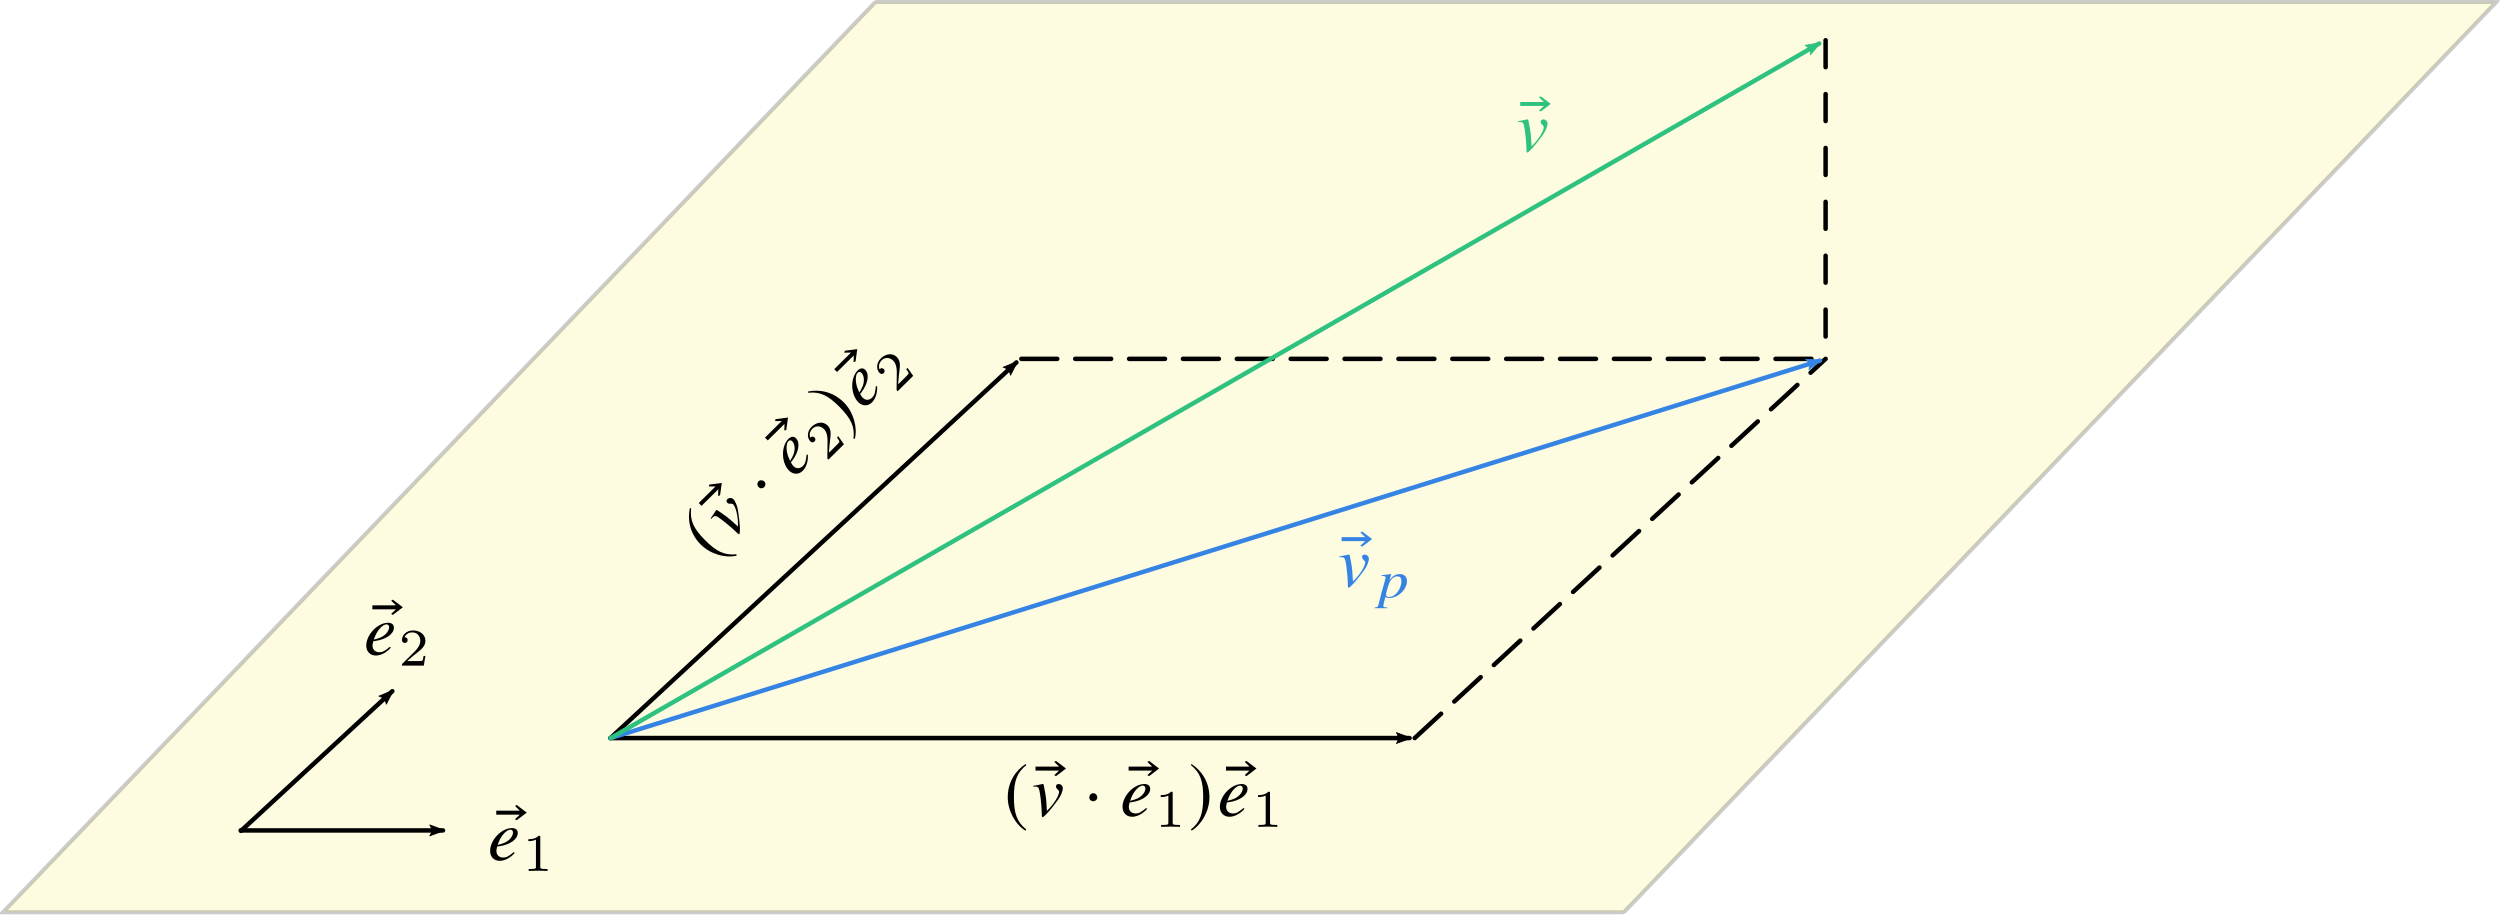 <?xml version="1.0" encoding="UTF-8" standalone="no"?>
<svg
   inkscape:export-ydpi="600"
   inkscape:export-xdpi="600"
   inkscape:export-filename="D:\NutFile\WePublic\SineProjection\vecproj.png"
   sodipodi:docname="VecProjction.svg"
   inkscape:version="1.1.1 (3bf5ae0d25, 2021-09-20, custom)"
   id="svg8"
   version="1.1"
   viewBox="0 0 278.447 101.874"
   height="101.874mm"
   width="278.447mm"
   xmlns:inkscape="http://www.inkscape.org/namespaces/inkscape"
   xmlns:sodipodi="http://sodipodi.sourceforge.net/DTD/sodipodi-0.dtd"
   xmlns="http://www.w3.org/2000/svg"
   xmlns:svg="http://www.w3.org/2000/svg"
   xmlns:rdf="http://www.w3.org/1999/02/22-rdf-syntax-ns#"
   xmlns:cc="http://creativecommons.org/ns#"
   xmlns:dc="http://purl.org/dc/elements/1.1/"
   xmlns:ns3="http://www.iki.fi/pav/software/textext/">
  <defs
     id="defs2">
    <marker
       inkscape:isstock="true"
       style="overflow:visible"
       id="marker1889"
       refX="0"
       refY="0"
       orient="auto"
       inkscape:stockid="Arrow2Lend">
      <path
         transform="matrix(-1.1,0,0,-1.1,-1.1,0)"
         d="M 8.719,4.034 -2.207,0.016 8.719,-4.002 c -1.745,2.372 -1.735,5.617 -6e-7,8.035 z"
         style="fill:#2ec27e;fill-opacity:1;fill-rule:evenodd;stroke:#2ec27e;stroke-width:0.625;stroke-linejoin:round;stroke-opacity:1"
         id="path1887" />
    </marker>
    <marker
       inkscape:stockid="Arrow2Lend"
       orient="auto"
       refY="0"
       refX="0"
       id="marker1699"
       style="overflow:visible"
       inkscape:isstock="true">
      <path
         id="path1697"
         style="fill:#3584e4;fill-opacity:1;fill-rule:evenodd;stroke:#3584e4;stroke-width:0.625;stroke-linejoin:round;stroke-opacity:1"
         d="M 8.719,4.034 -2.207,0.016 8.719,-4.002 c -1.745,2.372 -1.735,5.617 -6e-7,8.035 z"
         transform="matrix(-1.1,0,0,-1.1,-1.1,0)" />
    </marker>
    <marker
       inkscape:stockid="Arrow2Lend"
       orient="auto"
       refY="0"
       refX="0"
       id="marker1349"
       style="overflow:visible"
       inkscape:isstock="true">
      <path
         id="path1347"
         style="fill:#000000;fill-opacity:1;fill-rule:evenodd;stroke:#000000;stroke-width:0.625;stroke-linejoin:round;stroke-opacity:1"
         d="M 8.719,4.034 -2.207,0.016 8.719,-4.002 c -1.745,2.372 -1.735,5.617 -6e-7,8.035 z"
         transform="matrix(-1.1,0,0,-1.1,-1.1,0)" />
    </marker>
    <marker
       inkscape:stockid="Arrow2Lend"
       orient="auto"
       refY="0"
       refX="0"
       id="marker1339"
       style="overflow:visible"
       inkscape:isstock="true">
      <path
         id="path1337"
         style="fill:#000000;fill-opacity:1;fill-rule:evenodd;stroke:#000000;stroke-width:0.625;stroke-linejoin:round;stroke-opacity:1"
         d="M 8.719,4.034 -2.207,0.016 8.719,-4.002 c -1.745,2.372 -1.735,5.617 -6e-7,8.035 z"
         transform="matrix(-1.1,0,0,-1.1,-1.1,0)" />
    </marker>
    <marker
       inkscape:collect="always"
       inkscape:isstock="true"
       style="overflow:visible"
       id="marker1187"
       refX="0"
       refY="0"
       orient="auto"
       inkscape:stockid="Arrow2Lend">
      <path
         transform="matrix(-1.1,0,0,-1.1,-1.1,0)"
         d="M 8.719,4.034 -2.207,0.016 8.719,-4.002 c -1.745,2.372 -1.735,5.617 -6e-7,8.035 z"
         style="fill:#000000;fill-opacity:1;fill-rule:evenodd;stroke:#000000;stroke-width:0.625;stroke-linejoin:round;stroke-opacity:1"
         id="path1185" />
    </marker>
    <marker
       inkscape:isstock="true"
       style="overflow:visible"
       id="Arrow1Lend"
       refX="0"
       refY="0"
       orient="auto"
       inkscape:stockid="Arrow1Lend">
      <path
         transform="matrix(-0.8,0,0,-0.8,-10,0)"
         style="fill:#000000;fill-opacity:1;fill-rule:evenodd;stroke:#000000;stroke-width:1pt;stroke-opacity:1"
         d="M 0,0 5,-5 -12.5,0 5,5 Z"
         id="path852" />
    </marker>
    <marker
       inkscape:isstock="true"
       style="overflow:visible"
       id="marker1127"
       refX="0"
       refY="0"
       orient="auto"
       inkscape:stockid="Arrow2Lend">
      <path
         transform="matrix(-1.1,0,0,-1.1,-1.1,0)"
         d="M 8.719,4.034 -2.207,0.016 8.719,-4.002 c -1.745,2.372 -1.735,5.617 -6e-7,8.035 z"
         style="fill:#000000;fill-opacity:1;fill-rule:evenodd;stroke:#000000;stroke-width:0.625;stroke-linejoin:round;stroke-opacity:1"
         id="path1125" />
    </marker>
    <marker
       inkscape:collect="always"
       inkscape:isstock="true"
       style="overflow:visible"
       id="Arrow2Lend"
       refX="0"
       refY="0"
       orient="auto"
       inkscape:stockid="Arrow2Lend">
      <path
         transform="matrix(-1.1,0,0,-1.1,-1.1,0)"
         d="M 8.719,4.034 -2.207,0.016 8.719,-4.002 c -1.745,2.372 -1.735,5.617 -6e-7,8.035 z"
         style="fill:#000000;fill-opacity:1;fill-rule:evenodd;stroke:#000000;stroke-width:0.625;stroke-linejoin:round;stroke-opacity:1"
         id="path870" />
    </marker>
  </defs>
  <sodipodi:namedview
     inkscape:window-maximized="1"
     inkscape:window-y="-11"
     inkscape:window-x="-11"
     inkscape:window-height="1346"
     inkscape:window-width="2160"
     inkscape:snap-intersection-paths="true"
     showgrid="false"
     inkscape:document-rotation="0"
     inkscape:current-layer="layer1"
     inkscape:document-units="mm"
     inkscape:cy="181.25"
     inkscape:cx="602.34375"
     inkscape:zoom="1.28"
     inkscape:pageshadow="2"
     inkscape:pageopacity="0.0"
     borderopacity="1.0"
     bordercolor="#666666"
     pagecolor="#ffffff"
     id="base"
     inkscape:pagecheckerboard="0" />
  <g
     id="layer1"
     inkscape:groupmode="layer"
     inkscape:label="Layer 1"
     transform="translate(-13.699,-47.57)">
    <rect
       inkscape:export-ydpi="600"
       inkscape:export-xdpi="600"
       transform="matrix(1,0,-0.692,0.722,0,0)"
       y="66.185"
       x="157.006"
       height="140.441"
       width="180.54"
       id="rect833"
       style="opacity:0.2;fill:#f9f06b;stroke:#000000;stroke-width:0.627;stroke-linecap:round;stroke-linejoin:round;paint-order:markers stroke fill" />
    <path
       id="path837"
       d="M 217.033,52.052 V 87.539"
       style="fill:none;stroke:#000000;stroke-width:0.5;stroke-linecap:round;stroke-linejoin:round;stroke-miterlimit:4;stroke-dasharray:3, 3;stroke-dashoffset:0;stroke-opacity:1;paint-order:stroke fill markers" />
    <path
       id="path841"
       d="M 81.685,129.775 H 170.692"
       style="fill:none;stroke:#000000;stroke-width:0.498;stroke-linecap:round;stroke-linejoin:round;stroke-miterlimit:4;stroke-dasharray:none;stroke-opacity:1;marker-end:url(#marker1187);paint-order:stroke fill markers" />
    <path
       id="path843"
       d="M 81.687,129.778 126.91,87.934"
       style="fill:none;stroke:#000000;stroke-width:0.495;stroke-linecap:round;stroke-linejoin:round;stroke-miterlimit:4;stroke-dasharray:none;stroke-opacity:1;marker-end:url(#Arrow2Lend);paint-order:stroke fill markers" />
    <path
       style="fill:none;stroke:#000000;stroke-width:0.5;stroke-linecap:round;stroke-linejoin:round;stroke-miterlimit:4;stroke-dasharray:4, 2;stroke-dashoffset:0;stroke-opacity:1;paint-order:stroke fill markers"
       d="m 127.455,87.539 h 89.578"
       id="path845" />
    <path
       style="fill:none;stroke:#000000;stroke-width:0.5;stroke-linecap:round;stroke-linejoin:round;stroke-miterlimit:4;stroke-dasharray:4, 2;stroke-dashoffset:0;stroke-opacity:1;paint-order:stroke fill markers"
       d="M 171.267,129.775 217.033,87.539"
       id="path847" />
    <path
       style="fill:none;stroke:#000000;stroke-width:0.5;stroke-linecap:round;stroke-linejoin:round;stroke-miterlimit:4;stroke-dasharray:none;stroke-opacity:1;marker-end:url(#marker1349);paint-order:stroke fill markers"
       d="M 40.504,140.061 H 63.038"
       id="path1333" />
    <path
       style="fill:none;stroke:#000000;stroke-width:0.5;stroke-linecap:round;stroke-linejoin:round;stroke-miterlimit:4;stroke-dasharray:none;stroke-opacity:1;marker-end:url(#marker1339);paint-order:stroke fill markers"
       d="M 40.546,140.105 57.393,124.558"
       id="path1335" />
    <path
       style="fill:none;stroke:#3584e4;stroke-width:0.5;stroke-linecap:round;stroke-linejoin:round;stroke-miterlimit:4;stroke-dasharray:none;stroke-opacity:1;marker-end:url(#marker1699);paint-order:stroke fill markers"
       d="M 81.715,129.775 216.395,87.735"
       id="path1695" />
    <path
       style="fill:none;stroke:#2ec27e;stroke-width:0.5;stroke-linecap:round;stroke-linejoin:round;stroke-opacity:1;marker-end:url(#marker1889);paint-order:stroke fill markers"
       d="M 81.715,129.775 216.323,52.418"
       id="path1885" />
    <g
       transform="matrix(0.811,0,0,0.811,68.288,137.228)"
       ns3:version="1.0.1"
       ns3:texconverter="xelatex"
       ns3:pdfconverter="inkscape"
       ns3:text="$\\vec{e}_1$"
       ns3:preamble="C:\\Users\\XiaoCY\\AppData\\Roaming\\inkscape\\extensions\\textext\\default_packages.tex"
       ns3:scale="2.3"
       ns3:alignment="middle center"
       ns3:inkscapeversion="1.0"
       ns3:jacobian_sqrt="0.81139"
       id="g2258">
      <defs
         id="id-1dadaa88-1f82-4063-b008-7b3f19d78c00">
        <g
           id="id-4186878a-ee6b-47d4-9ef6-16b3bedc7b23">
          <symbol
             id="id-5b5a7fd4-9422-4b99-9680-29c0c17f17d2"
             overflow="visible">
            <path
               id="id-036aebc3-c1cc-420e-a3b2-59990a1360f2"
               d=""
               style="stroke:none" />
          </symbol>
          <symbol
             id="id-870d1f49-5e63-41f6-8c52-9972a33bfe79"
             overflow="visible">
            <path
               id="id-511c8b3e-7a72-439a-9ed2-e52254355191"
               d="M 4.359,-6.516 2.984,-7.562 2.75,-7.422 3.406,-6.781 H 0.172 v 0.547 H 3.406 l -0.656,0.625 0.234,0.141 z m 0,0"
               style="stroke:none" />
          </symbol>
          <symbol
             id="id-dd80bd89-d6f6-41ff-870e-0141ec1b20f1"
             overflow="visible">
            <path
               id="id-e954e35c-0e2f-4321-9d50-c5bbe6893acc"
               d=""
               style="stroke:none" />
          </symbol>
          <symbol
             id="id-74eccfc4-6cdd-4130-80cd-554a178a29ae"
             overflow="visible">
            <path
               id="id-8e349f40-06d1-4fa5-b082-7e692a73326b"
               d="m 3.688,-0.969 -0.125,-0.125 c -0.719,0.594 -1.016,0.75 -1.453,0.75 -0.562,0 -0.938,-0.359 -0.938,-0.906 0,-0.141 0.031,-0.281 0.109,-0.609 l 0.281,-0.031 c 1.484,-0.219 2.547,-0.969 2.547,-1.828 0,-0.422 -0.297,-0.672 -0.797,-0.672 -1.438,0 -3,1.625 -3,3.141 0,0.797 0.531,1.359 1.312,1.359 0.703,0 1.469,-0.406 2.062,-1.078 z m -0.234,-2.812 c 0,0.312 -0.188,0.672 -0.5,0.969 -0.375,0.344 -0.75,0.531 -1.609,0.734 l 0.172,-0.438 c 0.344,-0.891 1.078,-1.656 1.578,-1.656 0.219,0 0.359,0.156 0.359,0.391 z m 0,0"
               style="stroke:none" />
          </symbol>
          <symbol
             id="id-c732dd64-7e37-480f-ba55-809fa20e9578"
             overflow="visible">
            <path
               id="id-86e6d500-c820-4403-b3ab-556086cf1667"
               d=""
               style="stroke:none" />
          </symbol>
          <symbol
             id="id-3cc01f4c-0d04-45e8-985e-ce2802fbe05b"
             overflow="visible">
            <path
               id="id-c8709371-ec90-4174-9d21-def786a07235"
               d="M 3.438,0 V -0.266 H 3.156 c -0.719,0 -0.719,-0.094 -0.719,-0.328 V -4.625 c 0,-0.188 -0.016,-0.203 -0.219,-0.203 -0.469,0.469 -1.125,0.469 -1.422,0.469 v 0.266 c 0.172,0 0.656,0 1.047,-0.203 v 3.703 c 0,0.234 0,0.328 -0.719,0.328 H 0.844 V 0 l 1.297,-0.031 z m 0,0"
               style="stroke:none" />
          </symbol>
        </g>
      </defs>
      <g
         transform="translate(-149.174,-127.203)"
         id="id-0a1079ec-5344-4a94-87a4-f8cdc4cb844d">
        <g
           id="id-f8341045-55b9-4520-9c76-826d5389b20e"
           style="fill:#000000;fill-opacity:1">
          <g
             transform="translate(149.843,134.765)"
             id="g2246">
            <path
               id="id-a33e458f-3aff-417d-b769-3ecae5e01e2a"
               d="M 4.359,-6.516 2.984,-7.562 2.75,-7.422 3.406,-6.781 H 0.172 v 0.547 H 3.406 l -0.656,0.625 0.234,0.141 z m 0,0"
               style="stroke:none" />
          </g>
        </g>
        <g
           id="id-7cfa457b-b76c-4e2f-8be1-bb00bde7c5ba"
           style="fill:#000000;fill-opacity:1">
          <g
             transform="translate(148.862,134.765)"
             id="g2250">
            <path
               id="id-7678421d-0e96-4c14-b413-189dbdc7d646"
               d="m 3.688,-0.969 -0.125,-0.125 c -0.719,0.594 -1.016,0.75 -1.453,0.75 -0.562,0 -0.938,-0.359 -0.938,-0.906 0,-0.141 0.031,-0.281 0.109,-0.609 l 0.281,-0.031 c 1.484,-0.219 2.547,-0.969 2.547,-1.828 0,-0.422 -0.297,-0.672 -0.797,-0.672 -1.438,0 -3,1.625 -3,3.141 0,0.797 0.531,1.359 1.312,1.359 0.703,0 1.469,-0.406 2.062,-1.078 z m -0.234,-2.812 c 0,0.312 -0.188,0.672 -0.5,0.969 -0.375,0.344 -0.75,0.531 -1.609,0.734 l 0.172,-0.438 c 0.344,-0.891 1.078,-1.656 1.578,-1.656 0.219,0 0.359,0.156 0.359,0.391 z m 0,0"
               style="stroke:none" />
          </g>
        </g>
        <g
           id="id-0270507e-1bec-45ce-90d9-dea64bf86475"
           style="fill:#000000;fill-opacity:1">
          <g
             transform="translate(153.624,136.259)"
             id="g2254">
            <path
               id="id-b4bbb026-b638-4552-b4d3-ee1e5a9aafaa"
               d="M 3.438,0 V -0.266 H 3.156 c -0.719,0 -0.719,-0.094 -0.719,-0.328 V -4.625 c 0,-0.188 -0.016,-0.203 -0.219,-0.203 -0.469,0.469 -1.125,0.469 -1.422,0.469 v 0.266 c 0.172,0 0.656,0 1.047,-0.203 v 3.703 c 0,0.234 0,0.328 -0.719,0.328 H 0.844 V 0 l 1.297,-0.031 z m 0,0"
               style="stroke:none" />
          </g>
        </g>
      </g>
    </g>
    <g
       transform="matrix(0.811,0,0,0.811,54.492,114.36)"
       ns3:version="1.0.1"
       ns3:texconverter="xelatex"
       ns3:pdfconverter="inkscape"
       ns3:text="$\\vec{e}_2$"
       ns3:preamble="C:\\Users\\XiaoCY\\AppData\\Roaming\\inkscape\\extensions\\textext\\default_packages.tex"
       ns3:scale="2.3"
       ns3:alignment="middle center"
       ns3:inkscapeversion="1.0"
       ns3:jacobian_sqrt="0.81139"
       id="g2418">
      <defs
         id="id-5e61371a-f623-4a95-ad5a-fb50e47f6a61">
        <g
           id="id-793474ec-3f48-425b-b730-5f72207d2fec">
          <symbol
             id="id-e8bd2ec1-5c91-43a4-a910-e4bd507479a8"
             overflow="visible">
            <path
               id="id-9e90534f-6e8d-491c-9644-94d4740cbc20"
               d=""
               style="stroke:none" />
          </symbol>
          <symbol
             id="id-5a22ea4a-60c4-47b6-9ce9-373ca1eb2b19"
             overflow="visible">
            <path
               id="id-42e7d953-3aa6-48cf-a913-0d63a8aff871"
               d="M 4.359,-6.516 2.984,-7.562 2.75,-7.422 3.406,-6.781 H 0.172 v 0.547 H 3.406 l -0.656,0.625 0.234,0.141 z m 0,0"
               style="stroke:none" />
          </symbol>
          <symbol
             id="id-e2f7f5c4-be0a-4197-bfe7-0befe0cf36fc"
             overflow="visible">
            <path
               id="id-12ac4aa3-0000-4746-8f05-0ebe270c960c"
               d=""
               style="stroke:none" />
          </symbol>
          <symbol
             id="id-519f19c2-8a17-4eb5-bf34-44e483302e6d"
             overflow="visible">
            <path
               id="id-aa5c8636-fea5-4988-9312-f85950f7e1db"
               d="m 3.688,-0.969 -0.125,-0.125 c -0.719,0.594 -1.016,0.75 -1.453,0.75 -0.562,0 -0.938,-0.359 -0.938,-0.906 0,-0.141 0.031,-0.281 0.109,-0.609 l 0.281,-0.031 c 1.484,-0.219 2.547,-0.969 2.547,-1.828 0,-0.422 -0.297,-0.672 -0.797,-0.672 -1.438,0 -3,1.625 -3,3.141 0,0.797 0.531,1.359 1.312,1.359 0.703,0 1.469,-0.406 2.062,-1.078 z m -0.234,-2.812 c 0,0.312 -0.188,0.672 -0.5,0.969 -0.375,0.344 -0.75,0.531 -1.609,0.734 l 0.172,-0.438 c 0.344,-0.891 1.078,-1.656 1.578,-1.656 0.219,0 0.359,0.156 0.359,0.391 z m 0,0"
               style="stroke:none" />
          </symbol>
          <symbol
             id="id-5f677c7e-8bb6-4db7-9091-5cfbe7653d35"
             overflow="visible">
            <path
               id="id-c56a24fa-688d-4927-b47c-c6240bee4310"
               d=""
               style="stroke:none" />
          </symbol>
          <symbol
             id="id-5242cc28-d077-4c0a-a990-2f532247c122"
             overflow="visible">
            <path
               id="id-b73ea881-f752-4944-aaa9-07ff623d42b1"
               d="m 3.672,-1.328 h -0.25 c -0.016,0.172 -0.094,0.594 -0.188,0.672 -0.062,0.031 -0.625,0.031 -0.719,0.031 H 1.172 C 1.938,-1.297 2.188,-1.5 2.625,-1.844 c 0.547,-0.422 1.047,-0.875 1.047,-1.562 0,-0.875 -0.766,-1.422 -1.703,-1.422 -0.906,0 -1.516,0.641 -1.516,1.297 0,0.375 0.312,0.422 0.391,0.422 0.172,0 0.391,-0.125 0.391,-0.391 0,-0.125 -0.062,-0.391 -0.438,-0.391 0.234,-0.516 0.719,-0.672 1.062,-0.672 0.734,0 1.109,0.562 1.109,1.156 0,0.625 -0.453,1.125 -0.688,1.391 l -1.75,1.734 C 0.453,-0.219 0.453,-0.203 0.453,0 h 3 z m 0,0"
               style="stroke:none" />
          </symbol>
        </g>
      </defs>
      <g
         transform="translate(-149.174,-127.203)"
         id="id-82e0cf38-a65a-4694-bd68-1c776d57999c">
        <g
           id="id-b789676e-9543-4b4a-8670-ab9fa083734f"
           style="fill:#000000;fill-opacity:1">
          <g
             transform="translate(149.843,134.765)"
             id="g2406">
            <path
               id="id-33f71b69-84e2-406f-b68b-7e90ac87da72"
               d="M 4.359,-6.516 2.984,-7.562 2.75,-7.422 3.406,-6.781 H 0.172 v 0.547 H 3.406 l -0.656,0.625 0.234,0.141 z m 0,0"
               style="stroke:none" />
          </g>
        </g>
        <g
           id="id-734e87b5-b273-448b-bec1-daade840ead0"
           style="fill:#000000;fill-opacity:1">
          <g
             transform="translate(148.862,134.765)"
             id="g2410">
            <path
               id="id-59b8e557-1933-4379-892d-090e92d838d9"
               d="m 3.688,-0.969 -0.125,-0.125 c -0.719,0.594 -1.016,0.75 -1.453,0.75 -0.562,0 -0.938,-0.359 -0.938,-0.906 0,-0.141 0.031,-0.281 0.109,-0.609 l 0.281,-0.031 c 1.484,-0.219 2.547,-0.969 2.547,-1.828 0,-0.422 -0.297,-0.672 -0.797,-0.672 -1.438,0 -3,1.625 -3,3.141 0,0.797 0.531,1.359 1.312,1.359 0.703,0 1.469,-0.406 2.062,-1.078 z m -0.234,-2.812 c 0,0.312 -0.188,0.672 -0.5,0.969 -0.375,0.344 -0.75,0.531 -1.609,0.734 l 0.172,-0.438 c 0.344,-0.891 1.078,-1.656 1.578,-1.656 0.219,0 0.359,0.156 0.359,0.391 z m 0,0"
               style="stroke:none" />
          </g>
        </g>
        <g
           id="id-4603ce4c-0e95-4563-be11-8ecfa94f28ae"
           style="fill:#000000;fill-opacity:1">
          <g
             transform="translate(153.624,136.259)"
             id="g2414">
            <path
               id="id-86243d04-7a47-43eb-8bc8-5314dfb3b69c"
               d="m 3.672,-1.328 h -0.25 c -0.016,0.172 -0.094,0.594 -0.188,0.672 -0.062,0.031 -0.625,0.031 -0.719,0.031 H 1.172 C 1.938,-1.297 2.188,-1.5 2.625,-1.844 c 0.547,-0.422 1.047,-0.875 1.047,-1.562 0,-0.875 -0.766,-1.422 -1.703,-1.422 -0.906,0 -1.516,0.641 -1.516,1.297 0,0.375 0.312,0.422 0.391,0.422 0.172,0 0.391,-0.125 0.391,-0.391 0,-0.125 -0.062,-0.391 -0.438,-0.391 0.234,-0.516 0.719,-0.672 1.062,-0.672 0.734,0 1.109,0.562 1.109,1.156 0,0.625 -0.453,1.125 -0.688,1.391 l -1.75,1.734 C 0.453,-0.219 0.453,-0.203 0.453,0 h 3 z m 0,0"
               style="stroke:none" />
          </g>
        </g>
      </g>
    </g>
    <g
       style="fill:#2ec27e"
       transform="matrix(0.811,0,0,0.811,182.777,58.294)"
       ns3:version="1.0.1"
       ns3:texconverter="xelatex"
       ns3:pdfconverter="inkscape"
       ns3:text="$\\vec{v}$"
       ns3:preamble="C:\\Users\\XiaoCY\\AppData\\Roaming\\inkscape\\extensions\\textext\\default_packages.tex"
       ns3:scale="2.3"
       ns3:alignment="middle center"
       ns3:inkscapeversion="1.0"
       ns3:jacobian_sqrt="0.81139"
       id="g2697">
      <defs
         id="id-77200d19-bf36-4655-9eb5-574e7beb1934">
        <g
           id="id-440cb701-8a88-402c-8b6a-53f6b8acd321">
          <symbol
             id="id-f2932a68-01c8-420e-84ec-5b4395a4dd23"
             overflow="visible">
            <path
               id="id-497f208d-f965-471a-9eee-876def775c84"
               d=""
               style="stroke:none" />
          </symbol>
          <symbol
             id="id-c47e0e11-2671-4785-9621-23e172d45765"
             overflow="visible">
            <path
               id="id-3a6152ea-3533-41bc-b33f-84bbe10c87ee"
               d="M 4.359,-6.516 2.984,-7.562 2.75,-7.422 3.406,-6.781 H 0.172 v 0.547 H 3.406 l -0.656,0.625 0.234,0.141 z m 0,0"
               style="stroke:none" />
          </symbol>
          <symbol
             id="id-39eee455-ffee-4243-84d5-a4f9932e4146"
             overflow="visible">
            <path
               id="id-e065d92d-64e0-419c-9ffe-e346878bb504"
               d=""
               style="stroke:none" />
          </symbol>
          <symbol
             id="id-f68d9587-e86f-4e10-97ed-77938545beb7"
             overflow="visible">
            <path
               id="id-c6e030f6-52f6-4c4c-9760-7f289b600fcc"
               d="m 4.25,-3.812 c 0,-0.312 -0.266,-0.578 -0.562,-0.578 -0.234,0 -0.375,0.125 -0.375,0.328 0,0.172 0.062,0.281 0.25,0.438 0.125,0.125 0.172,0.203 0.172,0.312 0,0.469 -0.641,1.562 -1.359,2.297 l -0.312,0.312 c -0.062,-1.344 -0.125,-1.906 -0.25,-2.562 -0.188,-1.078 -0.203,-1.125 -0.297,-1.125 -0.047,0 -0.125,0 -0.203,0.031 C 1,-4.281 0.656,-4.219 0.203,-4.141 v 0.125 C 0.312,-4.031 0.406,-4.031 0.516,-4.031 c 0.359,0 0.484,0.188 0.594,0.938 0.125,0.75 0.25,2.203 0.25,2.812 0,0.188 0,0.453 0.094,0.453 0.234,0 1.141,-1.016 2.188,-2.469 0.344,-0.5 0.609,-1.125 0.609,-1.516 z m 0,0"
               style="stroke:none" />
          </symbol>
        </g>
      </defs>
      <g
         style="fill:#2ec27e"
         transform="translate(-148.995,-127.203)"
         id="id-0c1e4426-c011-49ab-96ed-be9968ede113">
        <g
           id="id-d27078fb-50de-4d52-aa3e-03a789dcd269"
           style="fill:#2ec27e;fill-opacity:1">
          <g
             style="fill:#2ec27e"
             transform="translate(149.126,134.765)"
             id="g2689">
            <path
               id="id-b9613cc4-99a3-411d-af51-ebb6f940d80f"
               d="M 4.359,-6.516 2.984,-7.562 2.75,-7.422 3.406,-6.781 H 0.172 v 0.547 H 3.406 l -0.656,0.625 0.234,0.141 z m 0,0"
               style="fill:#2ec27e;stroke:none" />
          </g>
        </g>
        <g
           id="id-ac822c22-9bed-45ac-b95f-3fafbd1a167a"
           style="fill:#2ec27e;fill-opacity:1">
          <g
             style="fill:#2ec27e"
             transform="translate(148.792,134.765)"
             id="g2693">
            <path
               id="id-1624d807-9cea-4b5a-bc13-613f9222ef81"
               d="m 4.25,-3.812 c 0,-0.312 -0.266,-0.578 -0.562,-0.578 -0.234,0 -0.375,0.125 -0.375,0.328 0,0.172 0.062,0.281 0.25,0.438 0.125,0.125 0.172,0.203 0.172,0.312 0,0.469 -0.641,1.562 -1.359,2.297 l -0.312,0.312 c -0.062,-1.344 -0.125,-1.906 -0.25,-2.562 -0.188,-1.078 -0.203,-1.125 -0.297,-1.125 -0.047,0 -0.125,0 -0.203,0.031 C 1,-4.281 0.656,-4.219 0.203,-4.141 v 0.125 C 0.312,-4.031 0.406,-4.031 0.516,-4.031 c 0.359,0 0.484,0.188 0.594,0.938 0.125,0.75 0.25,2.203 0.25,2.812 0,0.188 0,0.453 0.094,0.453 0.234,0 1.141,-1.016 2.188,-2.469 0.344,-0.5 0.609,-1.125 0.609,-1.516 z m 0,0"
               style="fill:#2ec27e;stroke:none" />
          </g>
        </g>
      </g>
    </g>
    <g
       transform="matrix(0.811,0,0,0.811,162.881,106.764)"
       ns3:version="1.0.1"
       ns3:texconverter="xelatex"
       ns3:pdfconverter="inkscape"
       ns3:text="$\\vec{v}_p$"
       ns3:preamble="C:\\Users\\XiaoCY\\AppData\\Roaming\\inkscape\\extensions\\textext\\default_packages.tex"
       ns3:scale="2.3"
       ns3:alignment="middle center"
       ns3:inkscapeversion="1.0"
       ns3:jacobian_sqrt="0.81139"
       style="fill:#3584e4;stroke-width:0"
       id="g2903">
      <defs
         id="id-d53d0106-4cd7-436e-a338-2813b6acb243">
        <g
           id="id-d34223a0-b7a1-4f6e-a28d-9a2ce7f97d6e"
           style="fill:#2ec27e;stroke-width:0">
          <symbol
             id="id-1c3f1741-d0fa-4dc6-ba51-31ebe1b1fa1b"
             overflow="visible"
             style="fill:#2ec27e;stroke-width:0">
            <path
               id="id-88c17e3d-53ec-470e-9f0a-84d27cfa3ab6"
               d=""
               style="fill:#2ec27e;stroke:none;stroke-width:0" />
          </symbol>
          <symbol
             id="id-be8ccc8f-5b9a-42c7-ad2a-32fae7230eb2"
             overflow="visible"
             style="fill:#2ec27e;stroke-width:0">
            <path
               id="id-79c2a362-3f53-411a-9ae5-5a334874dc5d"
               d="M 4.359,-6.516 2.984,-7.562 2.75,-7.422 3.406,-6.781 H 0.172 v 0.547 H 3.406 l -0.656,0.625 0.234,0.141 z m 0,0"
               style="fill:#2ec27e;stroke:none;stroke-width:0" />
          </symbol>
          <symbol
             id="id-7c1696f0-eec5-4c34-9b0d-86ef936fb4d9"
             overflow="visible"
             style="fill:#2ec27e;stroke-width:0">
            <path
               id="id-c0cb8cc0-8873-4147-afc5-c79cf33248d5"
               d=""
               style="fill:#2ec27e;stroke:none;stroke-width:0" />
          </symbol>
          <symbol
             id="id-b73de620-bbae-4404-a4f0-7288d59718fa"
             overflow="visible"
             style="fill:#2ec27e;stroke-width:0">
            <path
               id="id-eb6ac91e-7cb2-4a62-ae97-c766e1c4f4cd"
               d="m 4.25,-3.812 c 0,-0.312 -0.266,-0.578 -0.562,-0.578 -0.234,0 -0.375,0.125 -0.375,0.328 0,0.172 0.062,0.281 0.25,0.438 0.125,0.125 0.172,0.203 0.172,0.312 0,0.469 -0.641,1.562 -1.359,2.297 l -0.312,0.312 c -0.062,-1.344 -0.125,-1.906 -0.25,-2.562 -0.188,-1.078 -0.203,-1.125 -0.297,-1.125 -0.047,0 -0.125,0 -0.203,0.031 C 1,-4.281 0.656,-4.219 0.203,-4.141 v 0.125 C 0.312,-4.031 0.406,-4.031 0.516,-4.031 c 0.359,0 0.484,0.188 0.594,0.938 0.125,0.75 0.25,2.203 0.25,2.812 0,0.188 0,0.453 0.094,0.453 0.234,0 1.141,-1.016 2.188,-2.469 0.344,-0.5 0.609,-1.125 0.609,-1.516 z m 0,0"
               style="fill:#2ec27e;stroke:none;stroke-width:0" />
          </symbol>
          <symbol
             id="id-82f42549-1748-4d12-b18f-46e37952cdc0"
             overflow="visible"
             style="fill:#2ec27e;stroke-width:0">
            <path
               id="id-e373591e-b462-46cf-bafc-fbb0baccd780"
               d=""
               style="fill:#2ec27e;stroke:none;stroke-width:0" />
          </symbol>
          <symbol
             id="id-f3bad118-3e8c-4a3d-9052-c636cad57a3e"
             overflow="visible"
             style="fill:#2ec27e;stroke-width:0">
            <path
               id="id-664ba414-c67f-45e1-8c6f-ff4fed798277"
               d="m 3.844,-2.297 c -0.016,-0.562 -0.391,-0.906 -0.984,-0.906 -0.547,0 -0.953,0.234 -1.406,0.812 l 0.219,-0.781 c 0,0 -0.016,-0.031 -0.031,-0.031 H 1.625 L 0.344,-3.047 0.375,-2.938 c 0.25,0 0.531,0 0.547,0.203 0,0.078 -0.281,1.078 -0.562,2.047 l -0.406,1.625 c -0.062,0.344 -0.172,0.422 -0.531,0.438 v 0.109 h 1.719 V 1.375 C 0.75,1.375 0.609,1.328 0.594,1.156 c 0,-0.094 0.125,-0.641 0.281,-1.203 0.203,0.094 0.359,0.125 0.547,0.125 1.219,0 2.469,-1.219 2.422,-2.375 z M 3.078,-2.281 C 3.109,-1.797 2.891,-1.188 2.562,-0.75 2.219,-0.297 1.828,-0.062 1.375,-0.062 c -0.234,0 -0.406,-0.109 -0.406,-0.266 -0.016,-0.25 0.25,-1.188 0.484,-1.734 C 1.656,-2.547 2.094,-2.891 2.5,-2.891 H 2.547 C 2.906,-2.875 3.062,-2.688 3.078,-2.281 Z m 0,0"
               style="fill:#2ec27e;stroke:none;stroke-width:0" />
          </symbol>
        </g>
      </defs>
      <g
         transform="translate(-148.995,-127.203)"
         id="id-a818bbbf-69af-4fb0-bda4-8d41c0bc6b66"
         style="fill:#3584e4;stroke-width:0">
        <g
           id="id-21406105-e0de-496e-b7ed-69771a4513a4"
           style="fill:#3584e4;fill-opacity:1;stroke-width:0">
          <g
             transform="translate(149.126,134.765)"
             style="fill:#3584e4;stroke-width:0"
             id="g2891">
            <path
               id="id-51e506f4-2c33-45d1-95d9-4874be9f3209"
               d="M 4.359,-6.516 2.984,-7.562 2.75,-7.422 3.406,-6.781 H 0.172 v 0.547 H 3.406 l -0.656,0.625 0.234,0.141 z m 0,0"
               style="fill:#3584e4;stroke:none;stroke-width:0" />
          </g>
        </g>
        <g
           id="id-1dc012f7-085f-43b1-82b5-890a08b5941b"
           style="fill:#3584e4;fill-opacity:1;stroke-width:0">
          <g
             transform="translate(148.792,134.765)"
             style="fill:#3584e4;stroke-width:0"
             id="g2895">
            <path
               id="id-a369bb8a-1c15-406b-bb0b-afaca5971ad5"
               d="m 4.25,-3.812 c 0,-0.312 -0.266,-0.578 -0.562,-0.578 -0.234,0 -0.375,0.125 -0.375,0.328 0,0.172 0.062,0.281 0.25,0.438 0.125,0.125 0.172,0.203 0.172,0.312 0,0.469 -0.641,1.562 -1.359,2.297 l -0.312,0.312 c -0.062,-1.344 -0.125,-1.906 -0.25,-2.562 -0.188,-1.078 -0.203,-1.125 -0.297,-1.125 -0.047,0 -0.125,0 -0.203,0.031 C 1,-4.281 0.656,-4.219 0.203,-4.141 v 0.125 C 0.312,-4.031 0.406,-4.031 0.516,-4.031 c 0.359,0 0.484,0.188 0.594,0.938 0.125,0.75 0.25,2.203 0.25,2.812 0,0.188 0,0.453 0.094,0.453 0.234,0 1.141,-1.016 2.188,-2.469 0.344,-0.5 0.609,-1.125 0.609,-1.516 z m 0,0"
               style="fill:#3584e4;stroke:none;stroke-width:0" />
          </g>
        </g>
        <g
           id="id-542ec4dc-6d68-4867-86f1-dce2b8cf5b47"
           style="fill:#3584e4;fill-opacity:1;stroke-width:0">
          <g
             transform="translate(154.427,136.259)"
             style="fill:#3584e4;stroke-width:0"
             id="g2899">
            <path
               id="id-d13f6563-43d2-4fe5-928a-79060c470703"
               d="m 3.844,-2.297 c -0.016,-0.562 -0.391,-0.906 -0.984,-0.906 -0.547,0 -0.953,0.234 -1.406,0.812 l 0.219,-0.781 c 0,0 -0.016,-0.031 -0.031,-0.031 H 1.625 L 0.344,-3.047 0.375,-2.938 c 0.25,0 0.531,0 0.547,0.203 0,0.078 -0.281,1.078 -0.562,2.047 l -0.406,1.625 c -0.062,0.344 -0.172,0.422 -0.531,0.438 v 0.109 h 1.719 V 1.375 C 0.75,1.375 0.609,1.328 0.594,1.156 c 0,-0.094 0.125,-0.641 0.281,-1.203 0.203,0.094 0.359,0.125 0.547,0.125 1.219,0 2.469,-1.219 2.422,-2.375 z M 3.078,-2.281 C 3.109,-1.797 2.891,-1.188 2.562,-0.75 2.219,-0.297 1.828,-0.062 1.375,-0.062 c -0.234,0 -0.406,-0.109 -0.406,-0.266 -0.016,-0.25 0.25,-1.188 0.484,-1.734 C 1.656,-2.547 2.094,-2.891 2.5,-2.891 H 2.547 C 2.906,-2.875 3.062,-2.688 3.078,-2.281 Z m 0,0"
               style="fill:#3584e4;stroke:none;stroke-width:0" />
          </g>
        </g>
      </g>
    </g>
    <g
       transform="matrix(0.811,0,0,0.811,125.942,132.319)"
       ns3:version="1.0.1"
       ns3:texconverter="xelatex"
       ns3:pdfconverter="inkscape"
       ns3:text="$(\\vec{v} \\cdot \\vec{e}_1 )\\vec{e}_1$"
       ns3:preamble="C:\\Users\\XiaoCY\\AppData\\Roaming\\inkscape\\extensions\\textext\\default_packages.tex"
       ns3:scale="2.3"
       ns3:alignment="middle center"
       ns3:inkscapeversion="1.0"
       ns3:jacobian_sqrt="0.81139"
       id="g3405">
      <defs
         id="id-59a354bb-c5fc-4b80-aed8-b40982bda985">
        <g
           id="id-ac88d80e-c46a-4437-b2f9-4880614e01dc">
          <symbol
             id="id-0b49811f-169b-4a18-a889-eafcaf859d2e"
             overflow="visible">
            <path
               id="id-f52f6e4c-4548-4fc1-999c-11c1851e4f31"
               d=""
               style="stroke:none" />
          </symbol>
          <symbol
             id="id-d4727f3f-223e-46cf-b846-5d1589bd1336"
             overflow="visible">
            <path
               id="id-2d8a49d5-64d5-4458-82e5-bd5fcafb3799"
               d="M 2.938,-7.141 C 1.5,-6.203 0.484,-4.594 0.484,-2.562 c 0,1.859 1.047,3.734 2.422,4.578 l 0.125,-0.156 C 1.719,0.812 1.328,-0.391 1.328,-2.594 1.328,-4.812 1.75,-5.953 3.031,-6.984 Z m 0,0"
               style="stroke:none" />
          </symbol>
          <symbol
             id="id-48ac0617-9bb6-4fc4-b4d8-4abc5bb3b125"
             overflow="visible">
            <path
               id="id-cb890779-eaed-46ec-bed1-1bb5324eb5cd"
               d="M 4.359,-6.516 2.984,-7.562 2.75,-7.422 3.406,-6.781 H 0.172 v 0.547 H 3.406 l -0.656,0.625 0.234,0.141 z m 0,0"
               style="stroke:none" />
          </symbol>
          <symbol
             id="id-a48ace38-7d8f-49da-b0cf-be79308f7020"
             overflow="visible">
            <path
               id="id-2d48d106-3b6d-4c80-9057-5aabfc761bee"
               d="m 1.797,-2.547 c 0,-0.312 -0.25,-0.578 -0.547,-0.578 -0.297,0 -0.547,0.25 -0.547,0.578 0,0.375 0.328,0.531 0.547,0.531 0.203,0 0.547,-0.172 0.547,-0.531 z m 0,0"
               style="stroke:none" />
          </symbol>
          <symbol
             id="id-6238b4cf-dcd8-47d0-802a-3526b2082c98"
             overflow="visible">
            <path
               id="id-1f47bc46-4133-4c77-b8c5-b2be1d9039ab"
               d="m 0.375,-7.141 -0.078,0.156 c 1.281,1.031 1.688,2.172 1.688,4.391 0,2.203 -0.375,3.406 -1.688,4.453 l 0.109,0.156 c 1.375,-0.844 2.438,-2.719 2.438,-4.578 0,-2.031 -1.016,-3.641 -2.469,-4.578 z m 0,0"
               style="stroke:none" />
          </symbol>
          <symbol
             id="id-f2bddc42-ac80-46e4-a1d6-d6c42e8c230f"
             overflow="visible">
            <path
               id="id-0ef318b4-f831-4ef2-916e-031e2f0cfda9"
               d=""
               style="stroke:none" />
          </symbol>
          <symbol
             id="id-0ba239df-1806-47d4-b199-3dad3410225e"
             overflow="visible">
            <path
               id="id-b2c36617-0006-41c1-9dea-c13c9bab7d25"
               d="m 4.25,-3.812 c 0,-0.312 -0.266,-0.578 -0.562,-0.578 -0.234,0 -0.375,0.125 -0.375,0.328 0,0.172 0.062,0.281 0.25,0.438 0.125,0.125 0.172,0.203 0.172,0.312 0,0.469 -0.641,1.562 -1.359,2.297 l -0.312,0.312 c -0.062,-1.344 -0.125,-1.906 -0.25,-2.562 -0.188,-1.078 -0.203,-1.125 -0.297,-1.125 -0.047,0 -0.125,0 -0.203,0.031 C 1,-4.281 0.656,-4.219 0.203,-4.141 v 0.125 C 0.312,-4.031 0.406,-4.031 0.516,-4.031 c 0.359,0 0.484,0.188 0.594,0.938 0.125,0.75 0.25,2.203 0.25,2.812 0,0.188 0,0.453 0.094,0.453 0.234,0 1.141,-1.016 2.188,-2.469 0.344,-0.5 0.609,-1.125 0.609,-1.516 z m 0,0"
               style="stroke:none" />
          </symbol>
          <symbol
             id="id-dc9cda53-2866-479c-9e3c-870f698f103e"
             overflow="visible">
            <path
               id="id-1f3e0f1c-8db6-4921-bc50-afd766968a07"
               d="m 3.688,-0.969 -0.125,-0.125 c -0.719,0.594 -1.016,0.75 -1.453,0.75 -0.562,0 -0.938,-0.359 -0.938,-0.906 0,-0.141 0.031,-0.281 0.109,-0.609 l 0.281,-0.031 c 1.484,-0.219 2.547,-0.969 2.547,-1.828 0,-0.422 -0.297,-0.672 -0.797,-0.672 -1.438,0 -3,1.625 -3,3.141 0,0.797 0.531,1.359 1.312,1.359 0.703,0 1.469,-0.406 2.062,-1.078 z m -0.234,-2.812 c 0,0.312 -0.188,0.672 -0.5,0.969 -0.375,0.344 -0.75,0.531 -1.609,0.734 l 0.172,-0.438 c 0.344,-0.891 1.078,-1.656 1.578,-1.656 0.219,0 0.359,0.156 0.359,0.391 z m 0,0"
               style="stroke:none" />
          </symbol>
          <symbol
             id="id-8213a2e3-cb30-4892-91b4-f3ebfdcb7ed5"
             overflow="visible">
            <path
               id="id-39e7433d-da1d-4880-baa5-e0df009abdbb"
               d=""
               style="stroke:none" />
          </symbol>
          <symbol
             id="id-6be07844-0925-4f5a-a985-f1631c1c7660"
             overflow="visible">
            <path
               id="id-9dbec191-755b-444e-9675-a2189017f86b"
               d="M 3.438,0 V -0.266 H 3.156 c -0.719,0 -0.719,-0.094 -0.719,-0.328 V -4.625 c 0,-0.188 -0.016,-0.203 -0.219,-0.203 -0.469,0.469 -1.125,0.469 -1.422,0.469 v 0.266 c 0.172,0 0.656,0 1.047,-0.203 v 3.703 c 0,0.234 0,0.328 -0.719,0.328 H 0.844 V 0 l 1.297,-0.031 z m 0,0"
               style="stroke:none" />
          </symbol>
        </g>
      </defs>
      <g
         transform="translate(-149.694,-127.203)"
         id="id-7c95988e-7a03-4467-951f-2f2d8d79113c">
        <g
           id="id-f71ebaa1-1106-4af8-9215-e7534ee1a1e4"
           style="fill:#000000;fill-opacity:1">
          <g
             transform="translate(149.21,134.765)"
             id="g3361">
            <path
               id="id-27d72f68-dce8-42f2-afe1-6947dd250967"
               d="M 2.938,-7.141 C 1.5,-6.203 0.484,-4.594 0.484,-2.562 c 0,1.859 1.047,3.734 2.422,4.578 l 0.125,-0.156 C 1.719,0.812 1.328,-0.391 1.328,-2.594 1.328,-4.812 1.75,-5.953 3.031,-6.984 Z m 0,0"
               style="stroke:none" />
          </g>
        </g>
        <g
           id="id-8b471f8c-955a-45dc-80d1-f5ffa83f9232"
           style="fill:#000000;fill-opacity:1">
          <g
             transform="translate(153.335,134.765)"
             id="g3365">
            <path
               id="id-534bab4d-b8a7-4f84-8c52-1711e77b0f24"
               d="M 4.359,-6.516 2.984,-7.562 2.75,-7.422 3.406,-6.781 H 0.172 v 0.547 H 3.406 l -0.656,0.625 0.234,0.141 z m 0,0"
               style="stroke:none" />
          </g>
        </g>
        <g
           id="id-aff0fa05-1769-48d0-83f8-985b4221a8f7"
           style="fill:#000000;fill-opacity:1">
          <g
             transform="translate(153.006,134.765)"
             id="g3369">
            <path
               id="id-cfb6ca3f-cf35-4bcb-83b1-2bcae987775f"
               d="m 4.25,-3.812 c 0,-0.312 -0.266,-0.578 -0.562,-0.578 -0.234,0 -0.375,0.125 -0.375,0.328 0,0.172 0.062,0.281 0.25,0.438 0.125,0.125 0.172,0.203 0.172,0.312 0,0.469 -0.641,1.562 -1.359,2.297 l -0.312,0.312 c -0.062,-1.344 -0.125,-1.906 -0.25,-2.562 -0.188,-1.078 -0.203,-1.125 -0.297,-1.125 -0.047,0 -0.125,0 -0.203,0.031 C 1,-4.281 0.656,-4.219 0.203,-4.141 v 0.125 C 0.312,-4.031 0.406,-4.031 0.516,-4.031 c 0.359,0 0.484,0.188 0.594,0.938 0.125,0.75 0.25,2.203 0.25,2.812 0,0.188 0,0.453 0.094,0.453 0.234,0 1.141,-1.016 2.188,-2.469 0.344,-0.5 0.609,-1.125 0.609,-1.516 z m 0,0"
               style="stroke:none" />
          </g>
        </g>
        <g
           id="id-b0417dd5-13f0-412c-95bd-2c7764437e3a"
           style="fill:#000000;fill-opacity:1">
          <g
             transform="translate(160.191,134.765)"
             id="g3373">
            <path
               id="id-c03a2ae2-6f94-42de-ab5d-91b5f0822f77"
               d="m 1.797,-2.547 c 0,-0.312 -0.25,-0.578 -0.547,-0.578 -0.297,0 -0.547,0.25 -0.547,0.578 0,0.375 0.328,0.531 0.547,0.531 0.203,0 0.547,-0.172 0.547,-0.531 z m 0,0"
               style="stroke:none" />
          </g>
        </g>
        <g
           id="id-e0134777-ebd5-4cb0-90bb-9e85082f6c8f"
           style="fill:#000000;fill-opacity:1">
          <g
             transform="translate(166.119,134.765)"
             id="g3377">
            <path
               id="id-e73ce69e-5dd4-464e-a5e9-b41da7880c4d"
               d="M 4.359,-6.516 2.984,-7.562 2.75,-7.422 3.406,-6.781 H 0.172 v 0.547 H 3.406 l -0.656,0.625 0.234,0.141 z m 0,0"
               style="stroke:none" />
          </g>
        </g>
        <g
           id="id-847abbb0-a09b-4f0b-9705-16de1e68a749"
           style="fill:#000000;fill-opacity:1">
          <g
             transform="translate(165.145,134.765)"
             id="g3381">
            <path
               id="id-5d4d0f8b-3ec8-4341-af57-e419e5242c0a"
               d="m 3.688,-0.969 -0.125,-0.125 c -0.719,0.594 -1.016,0.75 -1.453,0.75 -0.562,0 -0.938,-0.359 -0.938,-0.906 0,-0.141 0.031,-0.281 0.109,-0.609 l 0.281,-0.031 c 1.484,-0.219 2.547,-0.969 2.547,-1.828 0,-0.422 -0.297,-0.672 -0.797,-0.672 -1.438,0 -3,1.625 -3,3.141 0,0.797 0.531,1.359 1.312,1.359 0.703,0 1.469,-0.406 2.062,-1.078 z m -0.234,-2.812 c 0,0.312 -0.188,0.672 -0.5,0.969 -0.375,0.344 -0.75,0.531 -1.609,0.734 l 0.172,-0.438 c 0.344,-0.891 1.078,-1.656 1.578,-1.656 0.219,0 0.359,0.156 0.359,0.391 z m 0,0"
               style="stroke:none" />
          </g>
        </g>
        <g
           id="id-e80acadb-1f30-4a93-a0ce-3a3f6223e400"
           style="fill:#000000;fill-opacity:1">
          <g
             transform="translate(169.907,136.259)"
             id="g3385">
            <path
               id="id-113d6764-2466-4791-9c9f-84c4dea31564"
               d="M 3.438,0 V -0.266 H 3.156 c -0.719,0 -0.719,-0.094 -0.719,-0.328 V -4.625 c 0,-0.188 -0.016,-0.203 -0.219,-0.203 -0.469,0.469 -1.125,0.469 -1.422,0.469 v 0.266 c 0.172,0 0.656,0 1.047,-0.203 v 3.703 c 0,0.234 0,0.328 -0.719,0.328 H 0.844 V 0 l 1.297,-0.031 z m 0,0"
               style="stroke:none" />
          </g>
        </g>
        <g
           id="id-f1ff165a-b0db-42a4-8e69-2caeb118414b"
           style="fill:#000000;fill-opacity:1">
          <g
             transform="translate(174.547,134.765)"
             id="g3389">
            <path
               id="id-ae0a6e2b-0b6c-4a0f-8dee-e46441fd4074"
               d="m 0.375,-7.141 -0.078,0.156 c 1.281,1.031 1.688,2.172 1.688,4.391 0,2.203 -0.375,3.406 -1.688,4.453 l 0.109,0.156 c 1.375,-0.844 2.438,-2.719 2.438,-4.578 0,-2.031 -1.016,-3.641 -2.469,-4.578 z m 0,0"
               style="stroke:none" />
          </g>
        </g>
        <g
           id="id-eac1ac71-5490-4cf7-9114-3f64d1108687"
           style="fill:#000000;fill-opacity:1">
          <g
             transform="translate(179.488,134.765)"
             id="g3393">
            <path
               id="id-c5cb7817-3221-4370-96c4-ac8dab013cd0"
               d="M 4.359,-6.516 2.984,-7.562 2.75,-7.422 3.406,-6.781 H 0.172 v 0.547 H 3.406 l -0.656,0.625 0.234,0.141 z m 0,0"
               style="stroke:none" />
          </g>
        </g>
        <g
           id="id-e5dfb88b-6a9a-4d1b-879a-993da186824a"
           style="fill:#000000;fill-opacity:1">
          <g
             transform="translate(178.512,134.765)"
             id="g3397">
            <path
               id="id-e36fcde1-5cc0-463d-b167-65786c9ac9b0"
               d="m 3.688,-0.969 -0.125,-0.125 c -0.719,0.594 -1.016,0.75 -1.453,0.75 -0.562,0 -0.938,-0.359 -0.938,-0.906 0,-0.141 0.031,-0.281 0.109,-0.609 l 0.281,-0.031 c 1.484,-0.219 2.547,-0.969 2.547,-1.828 0,-0.422 -0.297,-0.672 -0.797,-0.672 -1.438,0 -3,1.625 -3,3.141 0,0.797 0.531,1.359 1.312,1.359 0.703,0 1.469,-0.406 2.062,-1.078 z m -0.234,-2.812 c 0,0.312 -0.188,0.672 -0.5,0.969 -0.375,0.344 -0.75,0.531 -1.609,0.734 l 0.172,-0.438 c 0.344,-0.891 1.078,-1.656 1.578,-1.656 0.219,0 0.359,0.156 0.359,0.391 z m 0,0"
               style="stroke:none" />
          </g>
        </g>
        <g
           id="id-c38fa3e9-b611-4f4e-821d-961de1bcd17a"
           style="fill:#000000;fill-opacity:1">
          <g
             transform="translate(183.274,136.259)"
             id="g3401">
            <path
               id="id-199721d7-fe29-40ed-bd2b-6c0d322a9248"
               d="M 3.438,0 V -0.266 H 3.156 c -0.719,0 -0.719,-0.094 -0.719,-0.328 V -4.625 c 0,-0.188 -0.016,-0.203 -0.219,-0.203 -0.469,0.469 -1.125,0.469 -1.422,0.469 v 0.266 c 0.172,0 0.656,0 1.047,-0.203 v 3.703 c 0,0.234 0,0.328 -0.719,0.328 H 0.844 V 0 l 1.297,-0.031 z m 0,0"
               style="stroke:none" />
          </g>
        </g>
      </g>
    </g>
    <g
       transform="matrix(0.577,-0.57,0.57,0.577,88.879,105.317)"
       ns3:version="1.0.1"
       ns3:texconverter="xelatex"
       ns3:pdfconverter="inkscape"
       ns3:text="$(\\vec{v} \\cdot \\vec{e}_2 )\\vec{e}_2$"
       ns3:preamble="C:\\Users\\XiaoCY\\AppData\\Roaming\\inkscape\\extensions\\textext\\default_packages.tex"
       ns3:scale="2.3"
       ns3:alignment="middle center"
       ns3:inkscapeversion="1.0"
       ns3:jacobian_sqrt="0.81139"
       id="g3826">
      <defs
         id="id-a444dfe9-8e0c-4f8e-8d71-ce7f20c3337a">
        <g
           id="id-cdcc196e-3e97-4165-8286-35e9024710ca">
          <symbol
             id="id-0eb5326a-ae94-4f63-97ce-cc0d53b6e694"
             overflow="visible">
            <path
               id="id-22c636c6-9680-4333-a7e5-b408e58f4756"
               d=""
               style="stroke:none" />
          </symbol>
          <symbol
             id="id-bbc48a70-e730-42fb-af6c-e26199636a17"
             overflow="visible">
            <path
               id="id-c10d8e6d-3658-465a-9938-337994bfe6c1"
               d="M 2.938,-7.141 C 1.5,-6.203 0.484,-4.594 0.484,-2.562 c 0,1.859 1.047,3.734 2.422,4.578 l 0.125,-0.156 C 1.719,0.812 1.328,-0.391 1.328,-2.594 1.328,-4.812 1.75,-5.953 3.031,-6.984 Z m 0,0"
               style="stroke:none" />
          </symbol>
          <symbol
             id="id-ff56cdd5-8fab-40fb-bd21-f1d5cb02d504"
             overflow="visible">
            <path
               id="id-4b77753b-3753-4619-9ced-86b649fcf1a6"
               d="M 4.359,-6.516 2.984,-7.562 2.75,-7.422 3.406,-6.781 H 0.172 v 0.547 H 3.406 l -0.656,0.625 0.234,0.141 z m 0,0"
               style="stroke:none" />
          </symbol>
          <symbol
             id="id-3e03fc35-4ab2-4ed1-b658-a52d4345b672"
             overflow="visible">
            <path
               id="id-acc7c512-744a-4230-b286-072eb5b4c415"
               d="m 1.797,-2.547 c 0,-0.312 -0.25,-0.578 -0.547,-0.578 -0.297,0 -0.547,0.25 -0.547,0.578 0,0.375 0.328,0.531 0.547,0.531 0.203,0 0.547,-0.172 0.547,-0.531 z m 0,0"
               style="stroke:none" />
          </symbol>
          <symbol
             id="id-bb2d716d-eab3-45e3-ab6b-c0791bcade2d"
             overflow="visible">
            <path
               id="id-5a55f9ca-ebcc-4e95-b59d-85155a0a6870"
               d="m 0.375,-7.141 -0.078,0.156 c 1.281,1.031 1.688,2.172 1.688,4.391 0,2.203 -0.375,3.406 -1.688,4.453 l 0.109,0.156 c 1.375,-0.844 2.438,-2.719 2.438,-4.578 0,-2.031 -1.016,-3.641 -2.469,-4.578 z m 0,0"
               style="stroke:none" />
          </symbol>
          <symbol
             id="id-d5a6701e-657e-4e87-a1e1-264869ed1c92"
             overflow="visible">
            <path
               id="id-184158e9-27c7-466f-872e-c7009c8739d5"
               d=""
               style="stroke:none" />
          </symbol>
          <symbol
             id="id-e346600d-366e-4c45-b984-54a8e9961411"
             overflow="visible">
            <path
               id="id-8da797d5-ec0e-413b-8323-c5bee278cecb"
               d="m 4.25,-3.812 c 0,-0.312 -0.266,-0.578 -0.562,-0.578 -0.234,0 -0.375,0.125 -0.375,0.328 0,0.172 0.062,0.281 0.25,0.438 0.125,0.125 0.172,0.203 0.172,0.312 0,0.469 -0.641,1.562 -1.359,2.297 l -0.312,0.312 c -0.062,-1.344 -0.125,-1.906 -0.25,-2.562 -0.188,-1.078 -0.203,-1.125 -0.297,-1.125 -0.047,0 -0.125,0 -0.203,0.031 C 1,-4.281 0.656,-4.219 0.203,-4.141 v 0.125 C 0.312,-4.031 0.406,-4.031 0.516,-4.031 c 0.359,0 0.484,0.188 0.594,0.938 0.125,0.75 0.25,2.203 0.25,2.812 0,0.188 0,0.453 0.094,0.453 0.234,0 1.141,-1.016 2.188,-2.469 0.344,-0.5 0.609,-1.125 0.609,-1.516 z m 0,0"
               style="stroke:none" />
          </symbol>
          <symbol
             id="id-a8fb02d0-5a46-4c6e-a5ae-38b83289e666"
             overflow="visible">
            <path
               id="id-28a1c26b-8445-409c-9590-7a8731eae219"
               d="m 3.688,-0.969 -0.125,-0.125 c -0.719,0.594 -1.016,0.75 -1.453,0.75 -0.562,0 -0.938,-0.359 -0.938,-0.906 0,-0.141 0.031,-0.281 0.109,-0.609 l 0.281,-0.031 c 1.484,-0.219 2.547,-0.969 2.547,-1.828 0,-0.422 -0.297,-0.672 -0.797,-0.672 -1.438,0 -3,1.625 -3,3.141 0,0.797 0.531,1.359 1.312,1.359 0.703,0 1.469,-0.406 2.062,-1.078 z m -0.234,-2.812 c 0,0.312 -0.188,0.672 -0.5,0.969 -0.375,0.344 -0.75,0.531 -1.609,0.734 l 0.172,-0.438 c 0.344,-0.891 1.078,-1.656 1.578,-1.656 0.219,0 0.359,0.156 0.359,0.391 z m 0,0"
               style="stroke:none" />
          </symbol>
          <symbol
             id="id-9329a43f-4ba1-4bd1-8439-2ea4977f1ed6"
             overflow="visible">
            <path
               id="id-ad735956-28dc-4873-a182-c2ca59326138"
               d=""
               style="stroke:none" />
          </symbol>
          <symbol
             id="id-30f7b6ed-09d3-4db8-a592-6d52b9ea4935"
             overflow="visible">
            <path
               id="id-cc852921-dc0c-419e-b93f-cf476e1fd07e"
               d="m 3.672,-1.328 h -0.25 c -0.016,0.172 -0.094,0.594 -0.188,0.672 -0.062,0.031 -0.625,0.031 -0.719,0.031 H 1.172 C 1.938,-1.297 2.188,-1.5 2.625,-1.844 c 0.547,-0.422 1.047,-0.875 1.047,-1.562 0,-0.875 -0.766,-1.422 -1.703,-1.422 -0.906,0 -1.516,0.641 -1.516,1.297 0,0.375 0.312,0.422 0.391,0.422 0.172,0 0.391,-0.125 0.391,-0.391 0,-0.125 -0.062,-0.391 -0.438,-0.391 0.234,-0.516 0.719,-0.672 1.062,-0.672 0.734,0 1.109,0.562 1.109,1.156 0,0.625 -0.453,1.125 -0.688,1.391 l -1.75,1.734 C 0.453,-0.219 0.453,-0.203 0.453,0 h 3 z m 0,0"
               style="stroke:none" />
          </symbol>
        </g>
      </defs>
      <g
         transform="translate(-149.694,-127.203)"
         id="id-ab575baf-70b8-45f1-9a15-b934e8982921">
        <g
           id="id-d2914ee8-c964-4ccd-a629-004cc94e9140"
           style="fill:#000000;fill-opacity:1">
          <g
             transform="translate(149.21,134.765)"
             id="g3782">
            <path
               id="id-2d5402d6-9cf1-4229-aabe-47b61499d25f"
               d="M 2.938,-7.141 C 1.5,-6.203 0.484,-4.594 0.484,-2.562 c 0,1.859 1.047,3.734 2.422,4.578 l 0.125,-0.156 C 1.719,0.812 1.328,-0.391 1.328,-2.594 1.328,-4.812 1.75,-5.953 3.031,-6.984 Z m 0,0"
               style="stroke:none" />
          </g>
        </g>
        <g
           id="id-7410f866-36d3-434e-97ea-aca7ce510603"
           style="fill:#000000;fill-opacity:1">
          <g
             transform="translate(153.335,134.765)"
             id="g3786">
            <path
               id="id-c0b7d399-c7ff-4c64-94ca-ba8a6f27adcd"
               d="M 4.359,-6.516 2.984,-7.562 2.75,-7.422 3.406,-6.781 H 0.172 v 0.547 H 3.406 l -0.656,0.625 0.234,0.141 z m 0,0"
               style="stroke:none" />
          </g>
        </g>
        <g
           id="id-9b1e4c3f-ce49-4cca-b88d-203fc24f49dc"
           style="fill:#000000;fill-opacity:1">
          <g
             transform="translate(153.006,134.765)"
             id="g3790">
            <path
               id="id-ebc5ed6c-044e-4062-aa91-e205f1993d2b"
               d="m 4.25,-3.812 c 0,-0.312 -0.266,-0.578 -0.562,-0.578 -0.234,0 -0.375,0.125 -0.375,0.328 0,0.172 0.062,0.281 0.25,0.438 0.125,0.125 0.172,0.203 0.172,0.312 0,0.469 -0.641,1.562 -1.359,2.297 l -0.312,0.312 c -0.062,-1.344 -0.125,-1.906 -0.25,-2.562 -0.188,-1.078 -0.203,-1.125 -0.297,-1.125 -0.047,0 -0.125,0 -0.203,0.031 C 1,-4.281 0.656,-4.219 0.203,-4.141 v 0.125 C 0.312,-4.031 0.406,-4.031 0.516,-4.031 c 0.359,0 0.484,0.188 0.594,0.938 0.125,0.75 0.25,2.203 0.25,2.812 0,0.188 0,0.453 0.094,0.453 0.234,0 1.141,-1.016 2.188,-2.469 0.344,-0.5 0.609,-1.125 0.609,-1.516 z m 0,0"
               style="stroke:none" />
          </g>
        </g>
        <g
           id="id-33209a01-94d5-4576-b383-401cc3ab4340"
           style="fill:#000000;fill-opacity:1">
          <g
             transform="translate(160.191,134.765)"
             id="g3794">
            <path
               id="id-13c3af58-e3b7-41b1-8655-4cc33338474a"
               d="m 1.797,-2.547 c 0,-0.312 -0.25,-0.578 -0.547,-0.578 -0.297,0 -0.547,0.25 -0.547,0.578 0,0.375 0.328,0.531 0.547,0.531 0.203,0 0.547,-0.172 0.547,-0.531 z m 0,0"
               style="stroke:none" />
          </g>
        </g>
        <g
           id="id-7ea0a42c-83f7-493a-88d1-91ce932674ef"
           style="fill:#000000;fill-opacity:1">
          <g
             transform="translate(166.119,134.765)"
             id="g3798">
            <path
               id="id-6f5211eb-527d-4d00-a0f5-e311042debd8"
               d="M 4.359,-6.516 2.984,-7.562 2.75,-7.422 3.406,-6.781 H 0.172 v 0.547 H 3.406 l -0.656,0.625 0.234,0.141 z m 0,0"
               style="stroke:none" />
          </g>
        </g>
        <g
           id="id-6b4021be-2e46-4ab0-9b37-763806e146bc"
           style="fill:#000000;fill-opacity:1">
          <g
             transform="translate(165.145,134.765)"
             id="g3802">
            <path
               id="id-06fc1b12-9507-4b8f-9b8e-dbaab6c34aea"
               d="m 3.688,-0.969 -0.125,-0.125 c -0.719,0.594 -1.016,0.75 -1.453,0.75 -0.562,0 -0.938,-0.359 -0.938,-0.906 0,-0.141 0.031,-0.281 0.109,-0.609 l 0.281,-0.031 c 1.484,-0.219 2.547,-0.969 2.547,-1.828 0,-0.422 -0.297,-0.672 -0.797,-0.672 -1.438,0 -3,1.625 -3,3.141 0,0.797 0.531,1.359 1.312,1.359 0.703,0 1.469,-0.406 2.062,-1.078 z m -0.234,-2.812 c 0,0.312 -0.188,0.672 -0.5,0.969 -0.375,0.344 -0.75,0.531 -1.609,0.734 l 0.172,-0.438 c 0.344,-0.891 1.078,-1.656 1.578,-1.656 0.219,0 0.359,0.156 0.359,0.391 z m 0,0"
               style="stroke:none" />
          </g>
        </g>
        <g
           id="id-0d846f03-aa2c-4f47-86fe-8d0e6e2e7f58"
           style="fill:#000000;fill-opacity:1">
          <g
             transform="translate(169.907,136.259)"
             id="g3806">
            <path
               id="id-fe7de1db-b9fc-4040-9afc-c61a1086acdb"
               d="m 3.672,-1.328 h -0.25 c -0.016,0.172 -0.094,0.594 -0.188,0.672 -0.062,0.031 -0.625,0.031 -0.719,0.031 H 1.172 C 1.938,-1.297 2.188,-1.5 2.625,-1.844 c 0.547,-0.422 1.047,-0.875 1.047,-1.562 0,-0.875 -0.766,-1.422 -1.703,-1.422 -0.906,0 -1.516,0.641 -1.516,1.297 0,0.375 0.312,0.422 0.391,0.422 0.172,0 0.391,-0.125 0.391,-0.391 0,-0.125 -0.062,-0.391 -0.438,-0.391 0.234,-0.516 0.719,-0.672 1.062,-0.672 0.734,0 1.109,0.562 1.109,1.156 0,0.625 -0.453,1.125 -0.688,1.391 l -1.75,1.734 C 0.453,-0.219 0.453,-0.203 0.453,0 h 3 z m 0,0"
               style="stroke:none" />
          </g>
        </g>
        <g
           id="id-44b4187c-e1dc-498c-9c5b-46c5153c4e2e"
           style="fill:#000000;fill-opacity:1">
          <g
             transform="translate(174.547,134.765)"
             id="g3810">
            <path
               id="id-256da4e6-a05d-477c-9294-d108e7efe236"
               d="m 0.375,-7.141 -0.078,0.156 c 1.281,1.031 1.688,2.172 1.688,4.391 0,2.203 -0.375,3.406 -1.688,4.453 l 0.109,0.156 c 1.375,-0.844 2.438,-2.719 2.438,-4.578 0,-2.031 -1.016,-3.641 -2.469,-4.578 z m 0,0"
               style="stroke:none" />
          </g>
        </g>
        <g
           id="id-8d0bcbbd-be9c-407a-95c2-cc684e9be16e"
           style="fill:#000000;fill-opacity:1">
          <g
             transform="translate(179.488,134.765)"
             id="g3814">
            <path
               id="id-2112dff7-a926-4ecf-9710-7b3a5c43dfd5"
               d="M 4.359,-6.516 2.984,-7.562 2.75,-7.422 3.406,-6.781 H 0.172 v 0.547 H 3.406 l -0.656,0.625 0.234,0.141 z m 0,0"
               style="stroke:none" />
          </g>
        </g>
        <g
           id="id-403a0fa3-1772-45e8-89e2-f318f86eec02"
           style="fill:#000000;fill-opacity:1">
          <g
             transform="translate(178.512,134.765)"
             id="g3818">
            <path
               id="id-5521fb93-3cec-4c81-94cf-3e41012b3684"
               d="m 3.688,-0.969 -0.125,-0.125 c -0.719,0.594 -1.016,0.75 -1.453,0.75 -0.562,0 -0.938,-0.359 -0.938,-0.906 0,-0.141 0.031,-0.281 0.109,-0.609 l 0.281,-0.031 c 1.484,-0.219 2.547,-0.969 2.547,-1.828 0,-0.422 -0.297,-0.672 -0.797,-0.672 -1.438,0 -3,1.625 -3,3.141 0,0.797 0.531,1.359 1.312,1.359 0.703,0 1.469,-0.406 2.062,-1.078 z m -0.234,-2.812 c 0,0.312 -0.188,0.672 -0.5,0.969 -0.375,0.344 -0.75,0.531 -1.609,0.734 l 0.172,-0.438 c 0.344,-0.891 1.078,-1.656 1.578,-1.656 0.219,0 0.359,0.156 0.359,0.391 z m 0,0"
               style="stroke:none" />
          </g>
        </g>
        <g
           id="id-56f4cca1-0055-49d6-8de6-c0bcf4b90a21"
           style="fill:#000000;fill-opacity:1">
          <g
             transform="translate(183.274,136.259)"
             id="g3822">
            <path
               id="id-7160d341-7c2a-4a96-b75a-a6fee2b38336"
               d="m 3.672,-1.328 h -0.25 c -0.016,0.172 -0.094,0.594 -0.188,0.672 -0.062,0.031 -0.625,0.031 -0.719,0.031 H 1.172 C 1.938,-1.297 2.188,-1.5 2.625,-1.844 c 0.547,-0.422 1.047,-0.875 1.047,-1.562 0,-0.875 -0.766,-1.422 -1.703,-1.422 -0.906,0 -1.516,0.641 -1.516,1.297 0,0.375 0.312,0.422 0.391,0.422 0.172,0 0.391,-0.125 0.391,-0.391 0,-0.125 -0.062,-0.391 -0.438,-0.391 0.234,-0.516 0.719,-0.672 1.062,-0.672 0.734,0 1.109,0.562 1.109,1.156 0,0.625 -0.453,1.125 -0.688,1.391 l -1.75,1.734 C 0.453,-0.219 0.453,-0.203 0.453,0 h 3 z m 0,0"
               style="stroke:none" />
          </g>
        </g>
      </g>
    </g>
  </g>
</svg>
